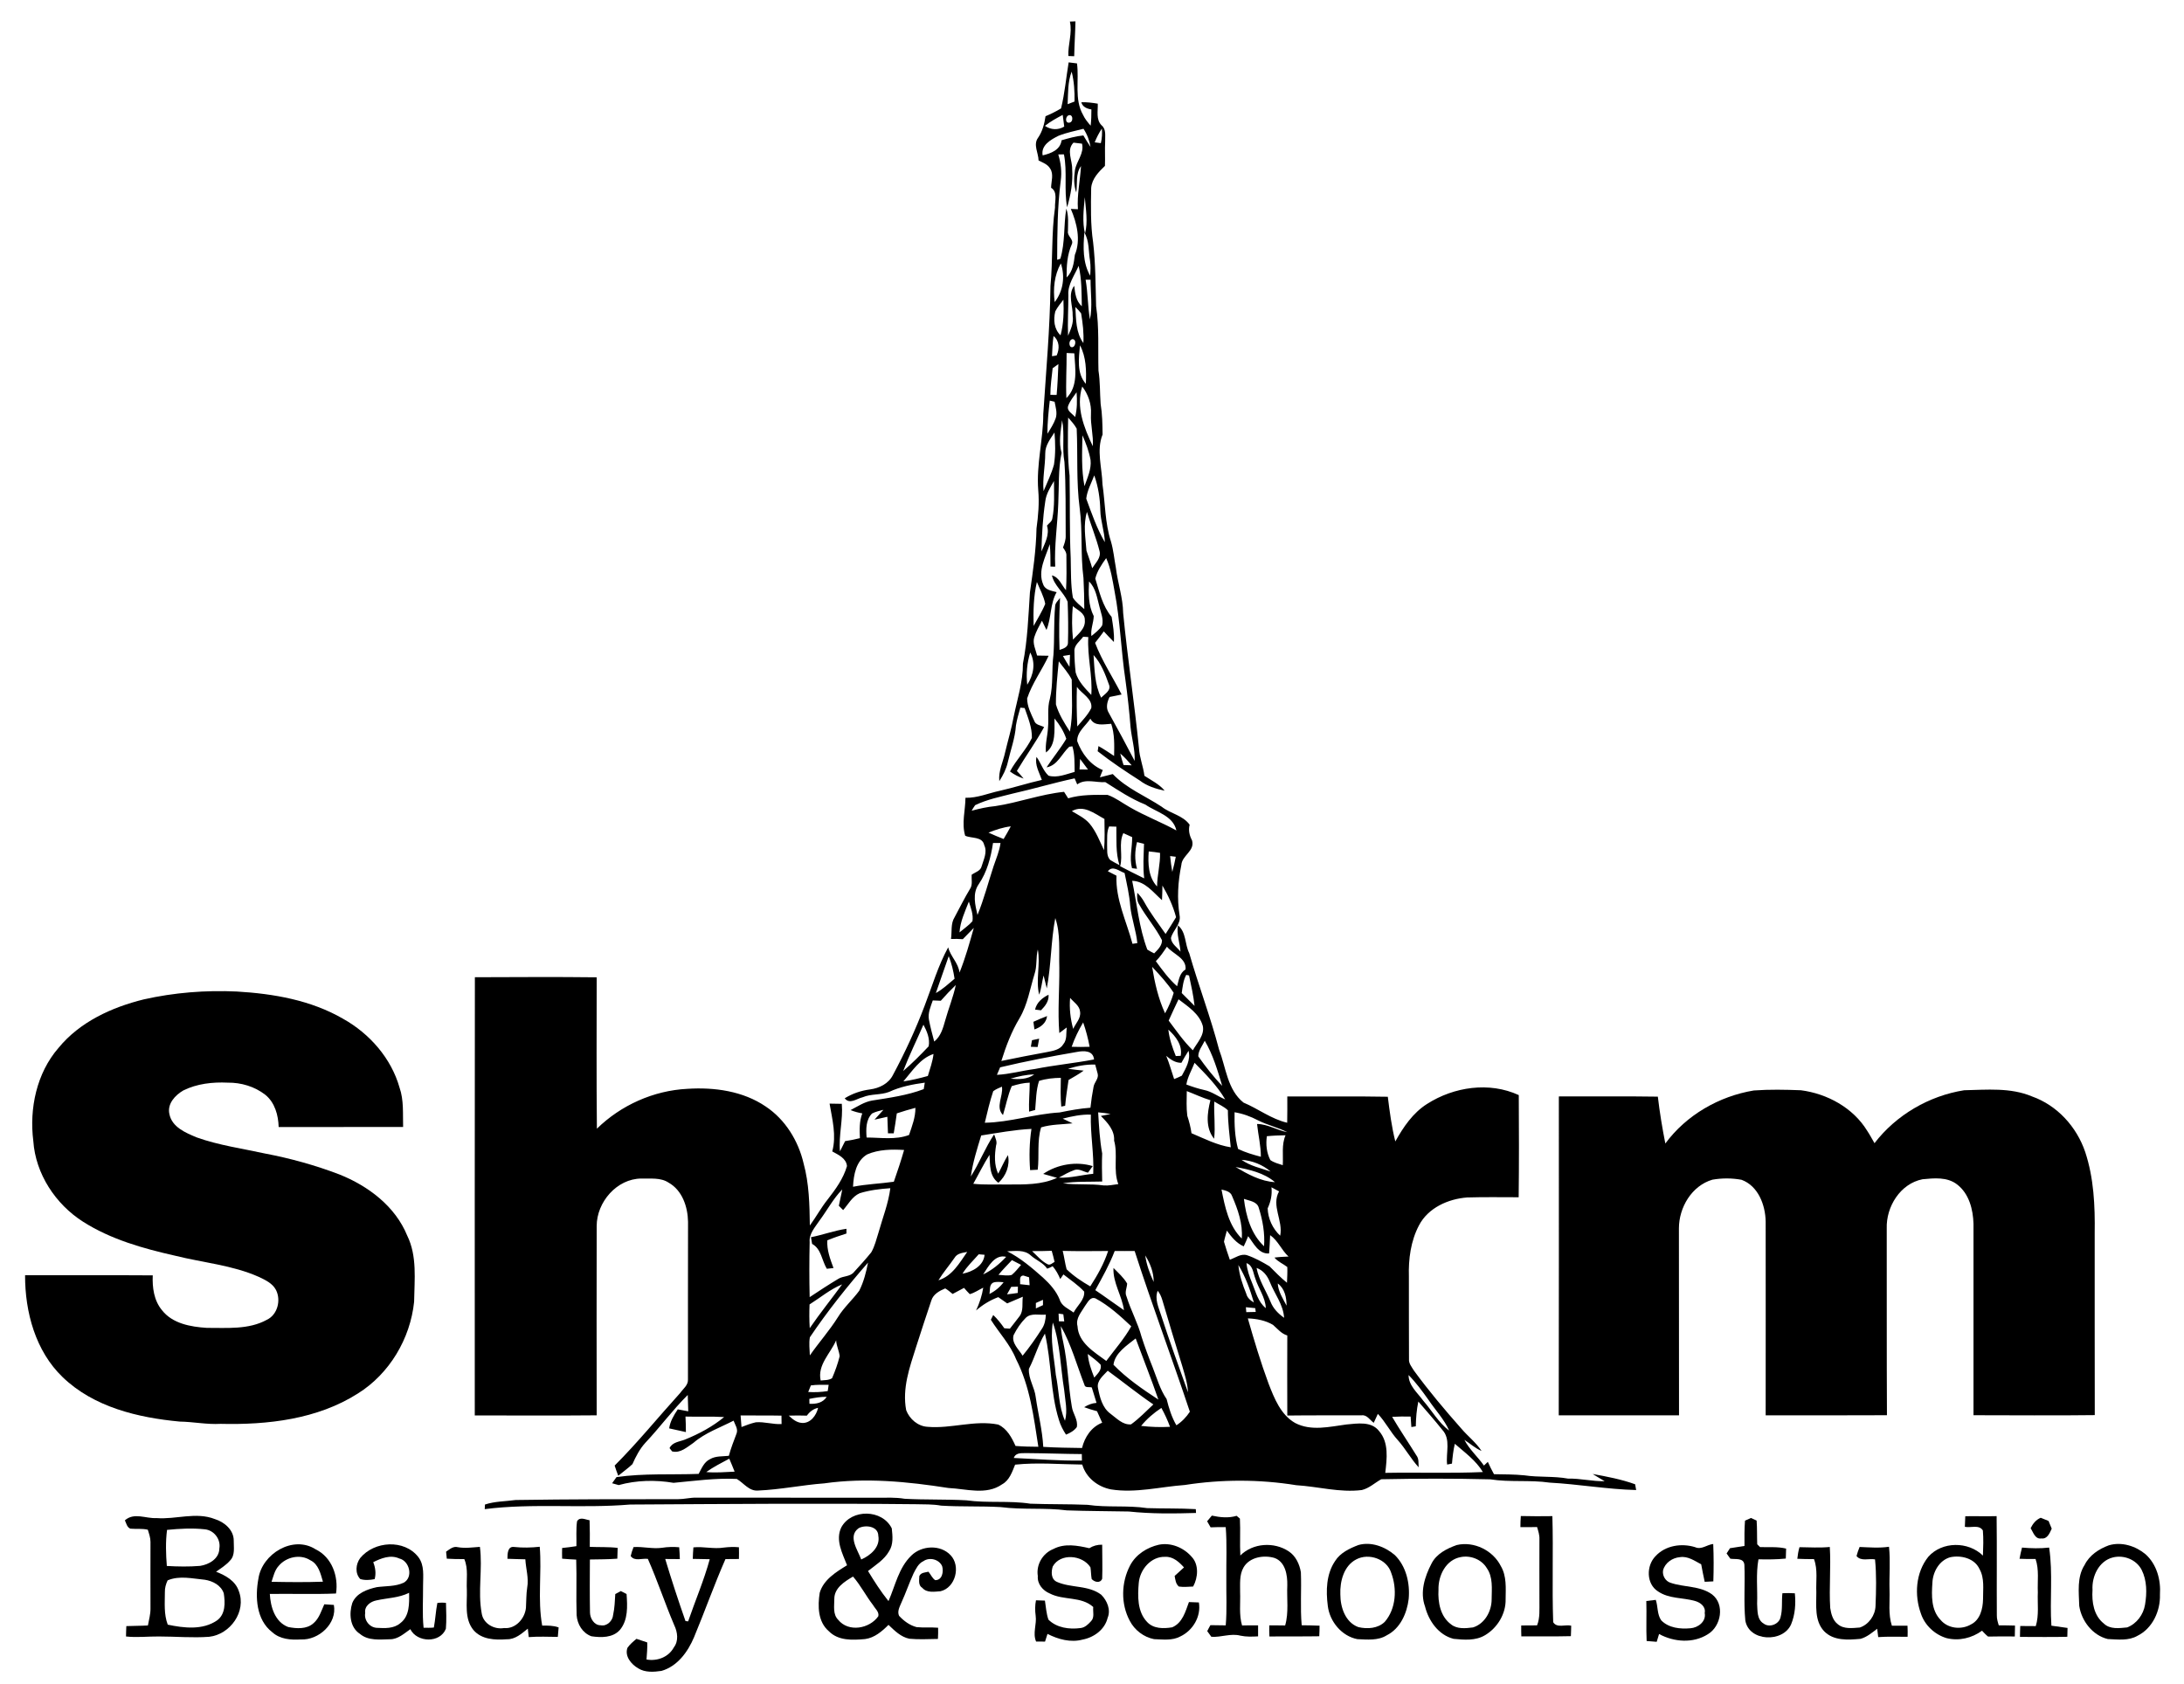 <svg width="83" height="64" viewBox="0 0 83 64" fill="none" xmlns="http://www.w3.org/2000/svg">
<path d="M40.66 0.82C40.715 0.816 40.82 0.816 40.871 0.812C40.863 1.254 40.832 1.695 40.824 2.137C40.75 2.133 40.672 2.133 40.602 2.129C40.582 1.691 40.758 1.262 40.66 0.82Z" fill="black"/>
<path d="M40.613 2.371C40.719 2.383 40.824 2.398 40.93 2.41C41.016 3.062 40.82 3.77 41.16 4.367C41.23 4.52 41.34 4.652 41.449 4.777C41.473 4.574 41.477 4.367 41.477 4.16C41.309 4.133 41.141 4.066 41.094 3.887C41.305 3.879 41.512 3.906 41.719 3.941C41.73 4.219 41.645 4.543 41.863 4.762C42.051 4.918 41.992 5.168 42 5.383C41.984 5.691 42.004 6 41.992 6.305C41.754 6.535 41.5 6.789 41.469 7.141C41.457 7.832 41.441 8.527 41.543 9.215C41.637 10.02 41.633 10.828 41.656 11.637C41.777 12.449 41.723 13.27 41.746 14.086C41.812 14.508 41.797 14.93 41.828 15.352C41.891 15.738 41.898 16.129 41.902 16.516C41.66 17.117 41.883 17.781 41.898 18.41C42.004 19.133 41.992 19.879 42.219 20.578C42.316 20.906 42.344 21.242 42.406 21.574C42.477 22.156 42.676 22.715 42.684 23.305C42.852 25.02 43.113 26.723 43.285 28.438C43.305 28.797 43.449 29.133 43.492 29.488C43.758 29.664 44.055 29.805 44.262 30.055C43.926 29.984 43.59 29.879 43.316 29.668C42.766 29.316 42.227 28.957 41.715 28.555C41.723 28.508 41.738 28.41 41.746 28.359C41.953 28.473 42.145 28.605 42.34 28.734C42.348 28.324 42.363 27.906 42.23 27.512C41.941 27.527 41.598 27.621 41.438 27.316C41.262 27.59 40.926 27.816 40.938 28.172C41.109 28.637 41.434 29.078 41.91 29.27C41.871 29.359 41.836 29.453 41.801 29.547C41.965 29.508 42.125 29.465 42.289 29.422C42.812 29.969 43.527 30.254 44.148 30.664C44.484 30.93 44.945 30.984 45.211 31.348C45.156 31.559 45.203 31.758 45.301 31.941C45.422 32.348 44.918 32.508 44.895 32.883C44.766 33.508 44.727 34.156 44.828 34.789C44.895 35.125 44.574 35.355 44.5 35.656C44.516 35.879 44.738 36.008 44.863 36.172C44.84 35.836 44.707 35.512 44.766 35.172C45.086 35.434 45.023 35.887 45.195 36.23C45.547 37.457 46.004 38.652 46.328 39.891C46.59 40.574 46.645 41.422 47.258 41.91C47.82 42.145 48.312 42.535 48.918 42.676C48.926 42.34 48.922 42.008 48.922 41.676C50.195 41.684 51.469 41.664 52.742 41.688C52.812 42.254 52.887 42.828 53.027 43.387C53.332 42.84 53.695 42.301 54.234 41.961C55.254 41.309 56.598 41.109 57.719 41.625C57.727 42.918 57.73 44.215 57.715 45.508C57.062 45.508 56.41 45.496 55.758 45.516C55.035 45.57 54.273 45.91 53.926 46.578C53.613 47.172 53.523 47.859 53.543 48.523C53.547 49.566 53.539 50.609 53.547 51.656C53.531 51.824 53.652 51.961 53.738 52.102C54.297 52.867 54.91 53.594 55.539 54.305C55.785 54.594 56.098 54.832 56.305 55.152C56.066 55.051 55.871 54.871 55.652 54.73C55.844 55.098 56.16 55.371 56.395 55.707C56.445 55.66 56.492 55.613 56.543 55.566C56.613 55.727 56.695 55.883 56.777 56.035C57.164 56.043 57.551 56.039 57.934 56.078C58.484 56.16 59.043 56.102 59.594 56.203C60.059 56.191 60.516 56.312 60.984 56.301C60.832 56.207 60.676 56.125 60.527 56.027C61.07 56.125 61.621 56.23 62.141 56.418C62.152 56.473 62.168 56.582 62.18 56.637C61.078 56.609 59.988 56.414 58.891 56.355C58.145 56.246 57.383 56.348 56.633 56.23C55.254 56.195 53.871 56.199 52.492 56.227C52.246 56.363 52.035 56.57 51.754 56.637C50.918 56.742 50.094 56.504 49.262 56.453C47.863 56.227 46.426 56.227 45.027 56.445C44.094 56.512 43.16 56.762 42.223 56.613C41.719 56.516 41.277 56.172 41.129 55.668C40.277 55.66 39.426 55.582 38.578 55.672C38.465 55.949 38.363 56.266 38.086 56.418C37.48 56.844 36.719 56.59 36.043 56.559C34.488 56.316 32.898 56.16 31.328 56.383C30.488 56.445 29.656 56.621 28.812 56.656C28.469 56.688 28.266 56.371 28 56.215C27.195 56.176 26.398 56.289 25.598 56.363C24.906 56.246 24.188 56.262 23.512 56.449C23.449 56.434 23.324 56.398 23.262 56.379C23.305 56.32 23.391 56.203 23.43 56.145C24.465 55.996 25.512 56.062 26.551 56.023C26.664 55.816 26.754 55.574 26.98 55.465C27.195 55.336 27.457 55.363 27.699 55.336C27.777 55.047 27.887 54.766 27.992 54.488C28.059 54.316 27.934 54.156 27.879 54C27.363 54.266 26.797 54.461 26.352 54.844C26.113 55.004 25.855 55.25 25.543 55.168C25.516 55.137 25.469 55.074 25.445 55.043C25.555 54.812 25.824 54.801 26.031 54.719C26.562 54.504 27.074 54.23 27.52 53.863C27.031 53.832 26.539 53.859 26.051 53.844C26.062 54.039 26.066 54.234 26.066 54.434C25.855 54.391 25.645 54.336 25.43 54.293C25.469 54.023 25.609 53.793 25.758 53.57C25.891 53.594 26.023 53.617 26.156 53.645C26.148 53.438 26.145 53.23 26.137 53.023C25.562 53.594 25.082 54.25 24.527 54.84C24.312 55.074 24.164 55.363 24.035 55.652C23.867 55.812 23.676 55.945 23.496 56.094C23.449 55.965 23.398 55.84 23.359 55.707C24.234 54.832 25.016 53.867 25.848 52.949C25.961 52.789 26.156 52.652 26.145 52.438C26.148 50.438 26.141 48.438 26.148 46.438C26.137 45.871 25.93 45.246 25.41 44.953C25.105 44.75 24.719 44.809 24.375 44.797C23.441 44.801 22.676 45.695 22.676 46.602C22.672 49 22.672 51.398 22.676 53.797C21.133 53.812 19.586 53.801 18.043 53.801C18.043 48.25 18.039 42.699 18.047 37.145C19.59 37.141 21.133 37.129 22.676 37.148C22.676 39.066 22.664 40.984 22.684 42.902C23.598 42.008 24.836 41.453 26.117 41.387C27.145 41.32 28.238 41.469 29.105 42.062C29.844 42.555 30.34 43.363 30.539 44.219C30.75 44.988 30.766 45.789 30.777 46.582C31.012 46.262 31.203 45.906 31.453 45.594C31.754 45.207 32.051 44.801 32.188 44.324C32.16 44.023 31.859 43.895 31.629 43.766C31.793 43.156 31.629 42.551 31.527 41.949C31.68 41.949 31.836 41.953 31.992 41.957C32.043 42.562 31.867 43.16 31.922 43.762C31.988 43.637 32.051 43.504 32.117 43.375C32.305 43.348 32.492 43.309 32.68 43.262C32.664 42.945 32.656 42.621 32.77 42.32C32.617 42.293 32.469 42.254 32.324 42.195C32.59 42.059 32.844 41.883 33.145 41.832C33.805 41.727 34.48 41.637 35.105 41.398C35.117 41.34 35.137 41.215 35.145 41.152C34.684 41.215 34.215 41.305 33.789 41.504C33.465 41.629 33.105 41.57 32.785 41.707C32.559 41.758 32.289 41.992 32.102 41.746C32.395 41.566 32.723 41.453 33.062 41.41C33.418 41.363 33.773 41.191 33.938 40.855C34.391 40.012 34.793 39.141 35.133 38.246C35.422 37.496 35.648 36.715 36.035 36.008C36.121 36.355 36.422 36.598 36.465 36.969C36.688 36.414 36.848 35.84 37.008 35.27C36.867 35.41 36.727 35.555 36.59 35.699C36.441 35.688 36.289 35.684 36.141 35.691C36.184 35.414 36.121 35.109 36.281 34.859C36.473 34.504 36.652 34.137 36.863 33.789C36.973 33.629 36.914 33.43 36.926 33.25C37.059 33.152 37.262 33.109 37.305 32.93C37.379 32.676 37.531 32.391 37.406 32.129C37.336 31.785 36.926 31.879 36.68 31.766C36.539 31.289 36.688 30.805 36.691 30.324C37.141 30.336 37.559 30.152 37.992 30.059C38.531 29.938 39.055 29.766 39.594 29.645C39.496 29.355 39.32 29.082 39.391 28.77C39.559 29 39.637 29.289 39.848 29.484C40.18 29.578 40.52 29.426 40.84 29.34C40.832 29.016 40.852 28.684 40.754 28.367C40.727 28.371 40.664 28.383 40.637 28.383C40.348 28.645 40.195 29.094 39.773 29.168C40.016 28.797 40.297 28.461 40.523 28.082C40.426 27.797 40.266 27.539 40.074 27.309C40.066 27.738 40.145 28.32 39.75 28.602C39.715 28.285 39.812 27.973 39.828 27.656C39.863 27.293 39.793 26.922 39.898 26.566C40.035 26.016 39.961 25.445 40.035 24.887C40.078 24.277 40.043 23.664 40.098 23.051C40.098 22.918 40.215 22.828 40.285 22.727C40.254 23.387 40.242 24.043 40.266 24.703C40.398 24.66 40.59 24.605 40.586 24.434C40.602 23.914 40.594 23.391 40.574 22.871C40.422 22.508 40.066 22.266 39.977 21.871C40.254 21.941 40.34 22.238 40.512 22.434C40.539 22 40.531 21.566 40.527 21.133C40.539 21.008 40.465 20.906 40.398 20.812C40.453 20.664 40.508 20.516 40.5 20.355C40.492 19.426 40.512 18.492 40.453 17.562C40.355 17.035 40.469 16.5 40.363 15.973C40.312 16.391 40.227 16.805 40.344 17.215C40.211 17.848 40.25 18.492 40.219 19.129C40.191 19.934 40.062 20.734 40.102 21.539C40.059 21.539 39.969 21.539 39.922 21.535C39.922 21.254 39.922 20.969 39.895 20.684C39.738 21.172 39.426 21.699 39.645 22.215C39.723 22.43 39.965 22.453 40.156 22.508C39.902 22.953 39.961 23.48 39.77 23.945C39.711 23.828 39.652 23.711 39.598 23.594C39.488 23.801 39.375 24.004 39.305 24.223C39.234 24.461 39.359 24.691 39.414 24.918C39.559 24.918 39.703 24.922 39.852 24.926C39.598 25.473 39.227 25.969 39.035 26.547C39.035 26.848 39.18 27.129 39.305 27.398C39.355 27.559 39.547 27.566 39.68 27.637C39.367 28.211 38.977 28.742 38.645 29.305C38.734 29.398 38.82 29.492 38.902 29.594C38.715 29.531 38.539 29.441 38.383 29.324C38.621 28.875 38.996 28.508 39.215 28.051C39.227 27.656 39.066 27.277 38.941 26.914C38.898 26.91 38.816 26.902 38.777 26.898C38.715 27.121 38.645 27.348 38.609 27.578C38.578 28.055 38.406 28.508 38.301 28.969C38.242 29.23 38.121 29.469 37.977 29.691C37.938 29.309 38.121 28.961 38.199 28.594C38.305 28.145 38.441 27.699 38.523 27.246C38.66 26.574 38.879 25.914 38.875 25.223C39.051 24.332 39.082 23.422 39.141 22.516C39.258 21.711 39.375 20.902 39.391 20.086C39.457 19.605 39.5 19.117 39.457 18.633C39.379 17.66 39.648 16.707 39.648 15.738C39.754 14.117 39.902 12.492 39.922 10.867C40.016 9.875 39.953 8.879 40.094 7.891C40.082 7.637 40.207 7.297 39.945 7.137C39.949 6.895 40.055 6.617 39.906 6.402C39.812 6.242 39.625 6.18 39.469 6.098C39.465 5.812 39.258 5.5 39.449 5.238C39.617 4.996 39.691 4.707 39.734 4.418C39.938 4.332 40.137 4.234 40.324 4.121C40.465 3.547 40.516 2.953 40.613 2.371ZM40.574 3.961C40.641 3.934 40.77 3.883 40.836 3.859C40.844 3.477 40.82 3.094 40.727 2.723C40.574 3.117 40.594 3.543 40.574 3.961ZM40.582 4.398C40.496 4.457 40.477 4.668 40.621 4.664C40.82 4.66 40.781 4.281 40.582 4.398ZM39.711 4.785C39.938 4.938 40.207 4.953 40.445 4.812C40.426 4.664 40.406 4.516 40.387 4.367C40.152 4.492 39.918 4.617 39.711 4.785ZM40.23 5.16C39.938 5.305 39.551 5.52 39.625 5.906C39.938 5.832 40.297 5.699 40.344 5.332C40.613 5.254 40.887 5.176 41.172 5.148C41.258 5.297 41.348 5.441 41.445 5.586C41.402 5.34 41.316 5.102 41.176 4.895C40.859 4.977 40.535 5.039 40.23 5.16ZM41.602 5.41C41.66 5.418 41.777 5.434 41.836 5.441C41.879 5.262 41.891 5.074 41.875 4.887C41.766 5.051 41.676 5.227 41.602 5.41ZM40.797 5.422C40.516 5.711 40.758 6.094 40.746 6.43C40.781 6.922 40.691 7.41 40.555 7.879C40.43 7.215 40.566 6.531 40.434 5.867C40.379 5.867 40.27 5.871 40.219 5.871C40.316 6.195 40.359 6.531 40.312 6.867C40.184 7.863 40.18 8.871 40.176 9.875C40.207 9.863 40.266 9.848 40.297 9.836C40.484 9.215 40.418 8.562 40.523 7.93C40.621 8.207 40.586 8.504 40.586 8.789C40.551 8.973 40.816 9.098 40.734 9.281C40.555 9.68 40.531 10.117 40.535 10.547C40.77 10.32 40.812 9.992 40.848 9.688C41.082 9.125 40.926 8.48 40.695 7.941C40.762 7.945 40.898 7.949 40.965 7.953C40.926 7.402 41.051 6.859 41.082 6.312C40.867 6.609 40.953 6.98 40.902 7.316C40.805 7.043 40.809 6.75 40.852 6.469C40.91 6.121 41.211 5.832 41.121 5.461C41.012 5.449 40.902 5.434 40.797 5.422ZM41.227 7.496C41.184 7.953 41.125 8.43 41.234 8.883C41.352 8.43 41.262 7.953 41.227 7.496ZM41.211 8.84C41.16 9.391 41.148 9.988 41.43 10.48C41.445 10.293 41.453 10.102 41.426 9.914C41.363 9.555 41.402 9.168 41.211 8.84ZM40.082 11.484C40.406 11.062 40.484 10.516 40.316 10.012C40.066 10.457 40.016 10.984 40.082 11.484ZM40.602 11.219C40.602 11.734 40.57 12.25 40.59 12.762C40.691 12.523 40.809 12.277 40.766 12.008C40.781 11.629 40.566 11.203 40.824 10.863C40.859 11.145 40.887 11.441 41.113 11.641C41.102 11.129 41.113 10.609 40.992 10.105C40.84 10.465 40.57 10.809 40.602 11.219ZM41.258 10.633C41.344 11.133 41.336 11.641 41.422 12.141C41.523 11.645 41.445 11.137 41.445 10.633C41.398 10.633 41.305 10.633 41.258 10.633ZM40.105 11.836C40.027 12.152 40.055 12.508 40.305 12.746C40.422 12.305 40.434 11.844 40.414 11.391C40.305 11.535 40.184 11.676 40.105 11.836ZM40.867 11.668C40.895 12.133 40.883 12.645 41.172 13.039C41.195 12.66 41.148 12.281 41.086 11.91C41.02 11.824 40.945 11.742 40.867 11.668ZM40.039 12.773C40 13.027 39.992 13.281 39.98 13.539C40.023 13.531 40.113 13.52 40.156 13.512C40.273 13.258 40.266 12.961 40.039 12.773ZM40.762 12.891C40.633 12.906 40.609 13.102 40.688 13.184C40.863 13.273 40.945 12.902 40.762 12.891ZM41.043 13.125C41 13.617 40.91 14.184 41.266 14.59C41.289 14.094 41.281 13.57 41.043 13.125ZM40.535 13.418C40.539 13.988 40.5 14.562 40.527 15.133C40.988 14.676 40.859 14.008 40.828 13.43C40.754 13.426 40.609 13.422 40.535 13.418ZM40.004 13.996C39.969 14.332 39.918 14.668 39.918 15.008C39.977 15.008 40.098 15.012 40.156 15.012C40.191 14.621 40.207 14.23 40.223 13.84C40.168 13.879 40.059 13.957 40.004 13.996ZM41.129 14.691C40.879 15.473 41.199 16.262 41.531 16.961C41.559 16.551 41.438 16.148 41.461 15.734C41.484 15.359 41.355 14.988 41.129 14.691ZM40.594 15.426C40.527 15.621 40.758 15.723 40.859 15.852C40.938 15.543 40.938 15.223 40.914 14.91C40.797 15.074 40.668 15.234 40.594 15.426ZM39.895 15.227C39.848 15.645 39.805 16.066 39.805 16.488C39.922 16.301 40.047 16.109 40.121 15.898C40.188 15.691 40.117 15.477 40.078 15.27C40.031 15.262 39.941 15.238 39.895 15.227ZM40.594 15.871C40.582 16.609 40.562 17.348 40.648 18.082C40.668 19.129 40.641 20.172 40.691 21.215C40.703 21.715 40.688 22.223 40.773 22.715C40.883 22.891 41.055 23.016 41.207 23.152C41.207 22.758 41.195 22.363 41.176 21.969C41.059 21.086 41.148 20.191 41.031 19.309C40.898 18.309 40.965 17.297 40.918 16.293C40.832 16.137 40.711 16.004 40.594 15.871ZM39.723 17.234C39.723 17.715 39.613 18.188 39.66 18.668C39.797 18.332 39.961 18.008 40.055 17.66C40.117 17.254 40.109 16.844 40.074 16.438C39.918 16.684 39.719 16.93 39.723 17.234ZM41.137 16.547C41.125 17.191 41.09 17.844 41.215 18.48C41.324 18.16 41.484 17.832 41.445 17.484C41.387 17.16 41.27 16.848 41.137 16.547ZM41.586 18.07C41.477 18.359 41.316 18.645 41.281 18.953C41.488 19.516 41.684 20.09 41.988 20.609C41.977 20.199 41.824 19.805 41.816 19.395C41.805 18.945 41.738 18.496 41.586 18.07ZM39.723 19.066C39.629 19.691 39.594 20.328 39.578 20.961C39.707 20.652 39.898 20.324 39.789 19.98C39.855 19.891 39.977 19.828 39.992 19.707C40.086 19.242 40.055 18.758 40.055 18.285C39.914 18.527 39.754 18.777 39.723 19.066ZM41.309 19.457C41.16 19.941 41.254 20.441 41.289 20.93C41.359 21.156 41.449 21.371 41.508 21.598C41.629 21.402 41.848 21.207 41.789 20.957C41.664 20.449 41.457 19.961 41.309 19.457ZM41.625 21.992C41.781 22.496 41.898 23.035 42.246 23.449C42.297 23.762 42.352 24.082 42.332 24.402C42.199 24.273 42.078 24.137 41.949 24C41.84 24.148 41.73 24.293 41.617 24.434C41.879 25.125 42.293 25.742 42.625 26.398C42.473 26.434 42.32 26.461 42.168 26.492C42.074 26.68 42.016 26.91 42.141 27.102C42.477 27.703 42.801 28.312 43.121 28.922C43.141 28.488 43.008 28.07 42.965 27.637C42.918 27.039 42.852 26.441 42.77 25.844C42.602 24.727 42.574 23.594 42.359 22.484C42.281 22.055 42.219 21.617 42.039 21.215C41.867 21.453 41.695 21.707 41.625 21.992ZM39.281 23.793C39.43 23.516 39.605 23.246 39.723 22.953C39.668 22.66 39.516 22.395 39.406 22.121C39.277 22.668 39.266 23.234 39.281 23.793ZM41.387 22.102C41.363 22.543 41.359 23.012 41.566 23.418C41.559 23.676 41.441 23.918 41.477 24.176C41.625 24.055 41.781 23.938 41.887 23.773C41.945 23.527 41.836 23.289 41.781 23.055C41.691 22.723 41.645 22.352 41.387 22.102ZM40.777 24.312C40.969 24.102 41.258 23.895 41.227 23.574C41.238 23.301 40.945 23.191 40.773 23.039C40.727 23.465 40.738 23.891 40.777 24.312ZM41.164 24.203C41.039 24.379 40.812 24.52 40.832 24.762C40.832 25.027 40.848 25.297 40.879 25.562C40.977 25.902 41.234 26.164 41.473 26.414C41.527 25.676 41.316 24.953 41.359 24.215C41.309 24.215 41.211 24.207 41.164 24.203ZM39.039 26.027C39.277 25.66 39.367 25.203 39.152 24.801C39.031 25.199 38.992 25.613 39.039 26.027ZM40.395 24.934C40.473 25.074 40.559 25.211 40.645 25.348C40.652 25.195 40.66 25.043 40.664 24.891C40.598 24.902 40.461 24.922 40.395 24.934ZM41.559 24.898C41.598 25.445 41.598 26.02 41.848 26.52C41.977 26.383 42.238 26.246 42.145 26.023C42.004 25.625 41.848 25.215 41.559 24.898ZM40.238 25.137C40.184 25.68 40.125 26.23 40.129 26.773C40.238 27.148 40.449 27.484 40.66 27.809C40.785 27.16 40.73 26.492 40.73 25.832C40.605 25.578 40.406 25.367 40.238 25.137ZM40.926 26.109C40.91 26.613 40.918 27.113 40.941 27.613C41.129 27.391 41.344 27.176 41.473 26.914C41.527 26.555 41.109 26.371 40.926 26.109ZM42.574 28.641C42.609 28.789 42.652 28.934 42.699 29.078C42.801 29.082 42.906 29.086 43.008 29.09C42.875 28.934 42.734 28.777 42.574 28.641ZM41.047 28.848C41.039 28.98 41.031 29.113 41.027 29.246C41.133 29.246 41.242 29.246 41.348 29.25C41.246 29.117 41.148 28.98 41.047 28.848ZM38.488 30.164C38.004 30.289 37.508 30.387 37.059 30.605C37.008 30.676 36.965 30.746 36.926 30.816C37.219 30.738 37.52 30.668 37.824 30.641C38.707 30.508 39.551 30.188 40.438 30.098C40.488 30.18 40.539 30.262 40.594 30.344C41.086 30.199 41.59 30.211 42.094 30.215C42.395 30.32 42.648 30.52 42.926 30.676C43.5 31.012 44.125 31.246 44.707 31.566C44.582 31 43.941 30.871 43.527 30.582C42.984 30.367 42.496 30.039 42.008 29.73C41.652 29.754 41.25 29.586 40.938 29.816C40.914 29.758 40.863 29.645 40.84 29.586C40.051 29.754 39.277 29.988 38.488 30.164ZM40.734 30.832C40.969 30.973 41.227 31.094 41.41 31.309C41.656 31.602 41.793 31.973 41.957 32.316C41.992 31.922 41.977 31.523 41.973 31.129C41.59 30.922 41.184 30.578 40.734 30.832ZM37.566 31.648C37.754 31.734 37.949 31.816 38.141 31.891C38.234 31.734 38.328 31.574 38.414 31.41C38.121 31.445 37.84 31.539 37.566 31.648ZM42.152 31.414C42.051 31.625 42.082 31.863 42.074 32.094C42.086 32.293 42.039 32.527 42.191 32.688C42.305 32.758 42.422 32.82 42.543 32.883C42.395 32.406 42.434 31.91 42.426 31.422C42.359 31.418 42.223 31.414 42.152 31.414ZM42.57 32.926C42.875 33.082 43.176 33.242 43.484 33.387C43.43 32.949 43.465 32.512 43.477 32.074C43.387 32.051 43.301 32.031 43.211 32.008C43.125 32.344 43.117 32.688 43.211 33.023C43.164 33.016 43.066 33.004 43.02 33C42.914 32.609 43.031 32.215 43.027 31.82C42.914 31.77 42.801 31.719 42.691 31.668C42.5 32.066 42.684 32.508 42.57 32.926ZM37.738 32.043C37.656 32.594 37.512 33.145 37.195 33.609C36.949 33.961 37.059 34.395 37.148 34.777C37.395 34.176 37.555 33.547 37.758 32.93C37.855 32.637 37.984 32.352 38.023 32.043C37.93 32.043 37.836 32.043 37.738 32.043ZM43.656 32.363C43.621 32.816 43.641 33.348 43.973 33.695C43.977 33.266 44.098 32.848 44.086 32.418C43.941 32.395 43.801 32.375 43.656 32.363ZM44.469 32.539C44.488 32.742 44.516 32.941 44.551 33.141C44.602 32.953 44.648 32.762 44.684 32.566C44.629 32.559 44.52 32.547 44.469 32.539ZM42.102 33.117C42.211 33.176 42.32 33.23 42.43 33.285C42.391 34.188 42.812 35.02 43.039 35.875C43.082 35.867 43.176 35.855 43.223 35.848C43.176 35.371 43.004 34.918 42.953 34.441C42.922 34.016 42.824 33.602 42.738 33.184C42.531 33.113 42.285 32.879 42.102 33.117ZM43.027 33.48C43.207 34.355 43.285 35.254 43.602 36.094C43.688 36.148 43.773 36.195 43.863 36.238C43.996 36.102 44.164 35.949 44.16 35.738C43.918 35.258 43.555 34.852 43.293 34.379C43.203 34.246 43.207 34.086 43.223 33.934C43.32 34.039 43.41 34.148 43.48 34.277C43.715 34.707 44.016 35.094 44.297 35.5C44.434 35.289 44.566 35.074 44.695 34.863C44.582 34.438 44.398 34.039 44.176 33.66C44.172 33.844 44.172 34.027 44.16 34.215C43.82 33.918 43.523 33.496 43.027 33.48ZM36.465 35.441C36.629 35.301 36.812 35.18 36.957 35.016C36.996 34.758 36.895 34.508 36.82 34.27C36.672 34.652 36.492 35.027 36.465 35.441ZM40.105 34.895C39.934 35.777 39.953 36.684 39.781 37.57C39.738 37.406 39.707 37.238 39.66 37.078C39.598 37.32 39.578 37.574 39.492 37.809C39.355 37.246 39.547 36.66 39.441 36.09C39.363 36.398 39.418 36.723 39.316 37.023C39.141 37.59 39.051 38.188 38.746 38.703C38.441 39.211 38.23 39.766 38.055 40.328C38.633 40.207 39.215 40.094 39.797 39.988C40.02 39.941 40.285 39.906 40.41 39.691C40.559 39.516 40.512 39.27 40.539 39.055C40.445 39.125 40.352 39.195 40.258 39.266C40.191 38.441 40.266 37.609 40.258 36.785C40.238 36.152 40.312 35.504 40.105 34.895ZM44.348 35.984C44.219 36.176 44.09 36.371 43.926 36.535C44.172 36.871 44.418 37.211 44.734 37.488C44.801 37.254 44.824 36.988 45.055 36.848C45.098 36.418 44.582 36.27 44.348 35.984ZM36.055 36.344C35.895 36.812 35.73 37.277 35.566 37.746C35.828 37.602 36.047 37.395 36.277 37.203C36.234 36.91 36.164 36.617 36.055 36.344ZM43.785 36.75C43.883 37.355 44.02 37.961 44.277 38.516C44.414 38.27 44.527 38.008 44.605 37.738C44.371 37.379 44.078 37.062 43.785 36.75ZM45.082 37.055C44.965 37.266 44.945 37.512 44.91 37.746C45.074 37.91 45.238 38.07 45.398 38.234C45.355 37.844 45.27 37.461 45.188 37.078C45.16 37.07 45.105 37.059 45.082 37.055ZM35.754 38.039C35.652 38.035 35.551 38.031 35.449 38.027C35.367 38.266 35.254 38.512 35.305 38.77C35.359 39.047 35.43 39.316 35.504 39.59C35.754 39.391 35.84 39.078 35.922 38.785C36.047 38.336 36.227 37.898 36.324 37.441C36.125 37.633 35.934 37.832 35.754 38.039ZM40.668 37.93C40.633 38.328 40.68 38.727 40.785 39.109C40.879 38.898 41.086 38.707 41.047 38.457C41.031 38.227 40.805 38.094 40.668 37.93ZM44.789 37.984C44.656 38.254 44.539 38.523 44.414 38.793C44.707 39.18 44.98 39.582 45.332 39.922C45.492 39.637 45.785 39.348 45.711 38.996C45.582 38.535 45.148 38.258 44.789 37.984ZM35.094 38.949C34.84 39.535 34.555 40.109 34.324 40.711C34.664 40.418 34.984 40.098 35.293 39.77C35.348 39.48 35.227 39.199 35.094 38.949ZM40.727 39.789C40.953 39.797 41.184 39.797 41.41 39.789C41.352 39.477 41.27 39.164 41.164 38.863C40.988 39.16 40.84 39.465 40.727 39.789ZM44.402 39.137C44.438 39.484 44.555 39.816 44.684 40.141C44.73 40.141 44.824 40.137 44.871 40.133C44.945 39.727 44.684 39.395 44.402 39.137ZM45.539 40.152C45.816 40.543 46.113 40.93 46.449 41.273C46.273 40.691 46.098 40.09 45.785 39.559C45.695 39.75 45.539 39.93 45.539 40.152ZM40.93 39.984C39.949 40.152 38.973 40.34 38.008 40.57C37.965 40.664 37.926 40.762 37.887 40.855C38.371 40.832 38.844 40.695 39.328 40.633C40.074 40.484 40.832 40.414 41.578 40.27C41.543 39.922 41.188 39.934 40.93 39.984ZM44.898 40.398C44.668 40.402 44.484 40.273 44.32 40.133C44.441 40.418 44.52 40.723 44.621 41.016C44.723 40.977 44.82 40.934 44.914 40.887C45.07 40.602 45.258 40.281 45.168 39.941C45.07 40.09 44.984 40.246 44.898 40.398ZM34.332 41.105C34.645 41.059 34.957 40.984 35.262 40.898C35.344 40.621 35.445 40.348 35.477 40.062C34.969 40.227 34.664 40.719 34.332 41.105ZM40.586 40.625C40.785 40.656 40.984 40.672 41.184 40.695C41 40.828 40.805 40.938 40.609 41.051C40.562 41.375 40.508 41.699 40.48 42.031C40.441 42.039 40.367 42.055 40.332 42.062C40.297 41.699 40.309 41.332 40.316 40.969C40.039 40.973 39.758 41 39.488 41.086C39.371 41.445 39.375 41.82 39.34 42.191C39.281 42.207 39.168 42.238 39.109 42.254C39.094 41.887 39.133 41.52 39.133 41.152C38.898 41.16 38.672 41.215 38.449 41.285C38.297 41.641 38.23 42.016 38.117 42.383C37.82 42.078 38.133 41.668 38.078 41.305C37.965 41.355 37.848 41.398 37.746 41.477C37.617 41.867 37.52 42.273 37.426 42.676C38.387 42.66 39.312 42.34 40.27 42.285C40.656 42.207 41.047 42.133 41.441 42.105C41.469 41.84 41.508 41.574 41.559 41.312C41.586 41.137 41.766 40.996 41.715 40.809C41.688 40.691 41.648 40.578 41.621 40.465C41.266 40.453 40.922 40.523 40.586 40.625ZM45.398 40.398C45.293 40.672 45.133 40.93 45.086 41.223C45.305 41.305 45.527 41.379 45.758 41.43C46.047 41.488 46.289 41.676 46.562 41.789C46.254 41.266 45.82 40.828 45.398 40.398ZM38.406 41C38.715 41.031 39.047 41.031 39.305 40.84C39 40.844 38.699 40.914 38.406 41ZM45.102 41.473C45.098 41.785 45.082 42.098 45.121 42.41C45.191 42.625 45.25 42.848 45.281 43.074C45.77 43.281 46.246 43.527 46.773 43.609C46.727 43.141 46.664 42.676 46.664 42.203C46.516 42.059 46.32 41.98 46.148 41.871C46.125 42.34 46.195 42.816 46.141 43.285C45.801 42.871 45.879 42.301 46 41.82C45.691 41.727 45.398 41.586 45.102 41.473ZM33.141 42.324C32.902 42.566 32.91 42.922 32.934 43.238C33.473 43.238 34.031 43.336 34.547 43.141C34.66 42.805 34.793 42.469 34.789 42.109C34.551 42.172 34.316 42.242 34.082 42.32C34.051 42.574 34.004 42.824 33.965 43.078C33.895 43.078 33.82 43.078 33.746 43.078C33.738 42.867 33.73 42.66 33.723 42.449C33.559 42.484 33.395 42.523 33.234 42.559C33.348 42.434 33.461 42.312 33.574 42.184C33.426 42.223 33.277 42.254 33.141 42.324ZM41.734 42.281C41.766 42.805 41.793 43.328 41.887 43.844C41.871 44.199 41.879 44.555 41.887 44.91C41.391 44.926 40.887 44.898 40.395 44.977C40.91 45.051 41.43 44.984 41.945 45.059C42.129 45.074 42.316 45.031 42.5 45.008C42.297 44.473 42.492 43.891 42.34 43.355C42.367 42.969 42.09 42.668 41.836 42.418C41.93 42.398 42.113 42.363 42.207 42.344C42.051 42.316 41.891 42.293 41.734 42.281ZM46.918 42.277C46.91 42.746 46.926 43.219 47.051 43.672C47.328 43.805 47.621 43.891 47.918 43.969C47.918 43.547 47.816 43.137 47.773 42.723C48.18 42.727 48.531 42.961 48.922 43.035C48.566 42.852 48.168 42.766 47.812 42.586C47.531 42.438 47.23 42.328 46.918 42.277ZM40.387 42.52C40.512 42.578 40.637 42.637 40.762 42.699C40.363 42.742 39.953 42.734 39.566 42.852C39.406 43.371 39.5 43.926 39.438 44.461C39.344 44.465 39.246 44.469 39.148 44.477C39.109 43.953 39.121 43.426 39.199 42.91C38.559 42.941 37.922 43.062 37.289 43.16C37.133 43.672 36.969 44.184 36.895 44.719C37.223 44.203 37.441 43.625 37.781 43.117C37.824 43.254 37.906 43.391 37.855 43.535C37.797 43.895 37.777 44.277 37.934 44.613C38.062 44.379 38.164 44.133 38.305 43.906C38.391 44.285 38.234 44.707 37.941 44.957C37.594 44.707 37.629 44.27 37.605 43.895C37.379 44.25 37.195 44.629 36.988 44.996C37.422 45.043 37.855 45.016 38.289 45.023C38.922 45.023 39.582 45.043 40.172 44.77C39.996 44.719 39.82 44.672 39.645 44.621C40.184 44.254 40.902 44.133 41.527 44.324C41.48 44.387 41.391 44.512 41.348 44.574C41.18 44.539 41.02 44.418 40.844 44.469C40.633 44.543 40.438 44.652 40.242 44.762C40.684 44.785 41.109 44.656 41.547 44.617C41.582 43.863 41.434 43.121 41.457 42.367C41.094 42.355 40.738 42.43 40.387 42.52ZM48.145 43.188C48.102 43.492 48.133 43.816 48.277 44.094C48.418 44.195 48.586 44.234 48.75 44.289C48.773 43.906 48.699 43.512 48.855 43.152C48.617 43.156 48.383 43.164 48.145 43.188ZM32.957 43.879C32.531 44.129 32.441 44.652 32.418 45.109C32.93 45.008 33.453 44.992 33.969 44.918C34.109 44.52 34.242 44.117 34.359 43.711C33.887 43.684 33.398 43.688 32.957 43.879ZM47.184 44.086C47.512 44.32 47.914 44.402 48.289 44.531C47.984 44.27 47.586 44.113 47.184 44.086ZM46.957 44.359C47.414 44.629 47.914 44.906 48.453 44.934C48.043 44.582 47.48 44.453 46.957 44.359ZM32.672 45.355C32.387 45.48 32.238 45.773 32.043 45.996C32.004 45.953 31.922 45.875 31.879 45.832C31.918 45.625 31.973 45.418 32.008 45.211C31.66 45.57 31.43 46.012 31.133 46.41C30.973 46.652 30.742 46.895 30.77 47.211C30.754 47.906 30.754 48.605 30.77 49.305C31.129 49.066 31.488 48.832 31.859 48.609C32.047 48.492 32.316 48.535 32.461 48.344C32.684 48.102 32.902 47.859 33.109 47.605C33.246 47.371 33.305 47.102 33.387 46.848C33.543 46.289 33.762 45.746 33.836 45.164C33.445 45.191 33.047 45.238 32.672 45.355ZM48.32 45.129C48.352 45.41 48.293 45.676 48.176 45.93C48.188 46.316 48.363 46.703 48.652 46.969C48.77 46.398 48.305 45.828 48.609 45.285C48.512 45.23 48.418 45.18 48.32 45.129ZM46.422 45.215C46.551 45.875 46.695 46.59 47.191 47.078C47.238 46.523 47.043 45.969 46.824 45.465C46.766 45.289 46.574 45.254 46.422 45.215ZM47.273 45.57C47.352 46.223 47.543 46.906 48.039 47.371C48.074 46.879 47.988 46.387 47.84 45.918C47.777 45.664 47.477 45.645 47.273 45.57ZM46.625 46.777C46.59 46.918 46.543 47.055 46.516 47.199C46.582 47.43 46.66 47.656 46.738 47.883C46.949 47.809 47.156 47.641 47.391 47.711C47.691 47.812 47.973 47.969 48.246 48.133C48.461 48.348 48.672 48.566 48.91 48.758C48.918 48.559 48.93 48.359 48.922 48.16C48.762 48.035 48.566 47.961 48.434 47.801C48.609 47.777 48.793 47.77 48.969 47.762C48.703 47.52 48.574 47.16 48.27 46.949C48.258 47.18 48.25 47.414 48.23 47.645C47.824 47.672 47.648 47.258 47.434 46.988C47.383 47.117 47.328 47.25 47.266 47.375C46.988 47.254 46.801 47.016 46.625 46.777ZM36.277 47.809C36.078 48.098 35.848 48.363 35.664 48.664C36.188 48.504 36.465 48.004 36.758 47.586C36.586 47.621 36.375 47.637 36.277 47.809ZM38.277 47.562C38.781 47.816 39.215 48.188 39.637 48.562C39.898 48.801 40.141 49.07 40.273 49.402C40.348 49.652 40.609 49.746 40.801 49.891C40.934 49.629 41.23 49.406 41.203 49.094C40.969 48.84 40.68 48.652 40.414 48.441C40.371 48.5 40.332 48.559 40.293 48.617C40.219 48.441 40.129 48.273 40.004 48.129C39.938 48.168 39.867 48.199 39.797 48.223C39.645 47.996 39.371 47.898 39.172 47.719C38.93 47.492 38.578 47.555 38.277 47.562ZM39.223 47.555C39.414 47.73 39.582 47.941 39.82 48.059C39.922 48.098 39.996 48.004 40.078 47.965C40.047 47.82 40.008 47.684 39.969 47.543C39.723 47.555 39.473 47.555 39.223 47.555ZM40.387 47.547C40.445 47.777 40.473 48.016 40.535 48.246C40.801 48.504 41.113 48.711 41.434 48.895C41.707 48.473 41.957 48.031 42.113 47.551C41.535 47.555 40.961 47.562 40.387 47.547ZM42.363 47.551C42.164 48.07 41.891 48.555 41.625 49.039C41.992 49.285 42.348 49.551 42.715 49.801C42.641 49.25 42.289 48.762 42.316 48.195C42.5 48.383 42.703 48.559 42.836 48.789C42.828 48.953 42.734 49.121 42.812 49.281C42.973 49.801 43.242 50.285 43.383 50.812C43.508 51.199 43.648 51.582 43.801 51.961C43.965 52.375 44.082 52.809 44.336 53.18C44.422 53.523 44.527 53.867 44.707 54.176C44.914 54.043 45.086 53.863 45.219 53.66C44.539 51.617 43.781 49.602 43.121 47.551C42.867 47.555 42.613 47.551 42.363 47.551ZM36.578 48.414C36.953 48.344 37.379 48.117 37.418 47.695C37.363 47.691 37.25 47.68 37.195 47.676C36.984 47.918 36.746 48.137 36.578 48.414ZM37.363 48.441C37.699 48.281 37.988 48.043 38.238 47.773C37.809 47.664 37.562 48.137 37.363 48.441ZM43.523 47.719C43.57 48.07 43.695 48.406 43.844 48.727C43.848 48.363 43.711 48.023 43.523 47.719ZM37.945 48.457C38.113 48.465 38.285 48.504 38.449 48.461C38.586 48.348 38.691 48.211 38.805 48.078C38.688 48.016 38.574 47.957 38.457 47.898C38.285 48.082 38.105 48.262 37.945 48.457ZM30.777 50.832C30.738 51.059 30.77 51.289 30.777 51.52C31.121 51.027 31.523 50.578 31.844 50.066C32.07 49.695 32.402 49.406 32.656 49.059C32.824 48.723 32.918 48.355 32.988 47.992C32.199 48.895 31.449 49.836 30.777 50.832ZM47.062 48.082C47.098 48.461 47.219 48.824 47.363 49.176C47.398 49.328 47.52 49.43 47.652 49.508C47.508 49.016 47.332 48.523 47.062 48.082ZM47.371 48.012C47.395 48.281 47.488 48.535 47.59 48.781C47.727 49.113 47.812 49.488 48.105 49.723C48.09 49.309 47.82 48.973 47.703 48.586C47.621 48.379 47.617 48.098 47.371 48.012ZM47.754 48.195C47.84 48.656 48.109 49.051 48.285 49.48C48.383 49.734 48.578 49.934 48.801 50.09C48.77 49.586 48.438 49.184 48.258 48.727C48.164 48.488 48 48.281 47.754 48.195ZM38.766 48.812C38.887 48.824 39.004 48.84 39.129 48.852C39.121 48.75 39.113 48.652 39.109 48.551C39.055 48.535 38.949 48.5 38.895 48.484C38.711 48.492 38.785 48.691 38.766 48.812ZM37.742 48.754C37.586 48.836 37.633 49.035 37.602 49.184C37.816 49.078 38 48.926 38.141 48.738C38.008 48.73 37.871 48.707 37.742 48.754ZM30.766 49.582C30.754 49.883 30.754 50.184 30.773 50.484C31.164 49.914 31.598 49.375 32.004 48.82C31.551 49.004 31.176 49.324 30.766 49.582ZM38.43 48.914C38.375 49.008 38.324 49.102 38.27 49.199C38.406 49.184 38.543 49.168 38.68 49.145C38.68 49.086 38.68 48.965 38.684 48.906C38.598 48.906 38.512 48.91 38.43 48.914ZM48.559 48.785C48.578 49.094 48.754 49.359 48.895 49.629C48.891 49.312 48.828 48.984 48.559 48.785ZM35.395 49.43C35.199 50.016 35.004 50.605 34.816 51.195C34.57 51.969 34.281 52.773 34.438 53.602C34.566 53.938 34.883 54.215 35.254 54.234C36.148 54.312 37.039 53.969 37.934 54.148C38.27 54.301 38.449 54.641 38.594 54.961C38.879 54.984 39.172 54.992 39.461 54.992C39.285 53.859 39.145 52.695 38.613 51.66C38.391 51.102 37.969 50.664 37.656 50.164C37.68 50.117 37.723 50.027 37.746 49.984C37.906 50.133 38.043 50.309 38.168 50.488C38.219 50.492 38.324 50.5 38.379 50.504C38.496 50.348 38.629 50.191 38.746 50.031C38.906 49.82 38.836 49.535 38.871 49.289C38.672 49.375 38.477 49.461 38.277 49.543C38.164 49.465 38.051 49.383 37.938 49.305C37.625 49.422 37.344 49.594 37.094 49.812C37.223 49.535 37.32 49.246 37.367 48.945C37.195 49.027 37.039 49.141 36.855 49.191C36.777 49.117 36.707 49.031 36.637 48.953C36.492 49.027 36.348 49.105 36.203 49.184C36.109 49.109 36.023 49.031 35.922 48.973C35.707 49.062 35.469 49.191 35.395 49.43ZM43.996 49.062C43.875 49.379 44.031 49.691 44.125 49.988C44.445 50.973 44.797 51.945 45.148 52.922C45.133 52.582 45.027 52.262 44.934 51.938C44.676 51.098 44.418 50.258 44.172 49.414C44.133 49.285 44.082 49.164 43.996 49.062ZM41.234 49.641C41.098 49.875 40.871 50.109 40.949 50.406C40.984 51.043 41.586 51.391 42.043 51.73C42.367 51.293 42.727 50.887 42.992 50.414C42.574 50.02 42.141 49.625 41.633 49.352C41.426 49.277 41.336 49.512 41.234 49.641ZM39.367 49.527C39.367 49.578 39.367 49.684 39.367 49.734C39.457 49.691 39.547 49.648 39.637 49.609C39.637 49.559 39.637 49.457 39.637 49.406C39.547 49.445 39.457 49.488 39.367 49.527ZM47.348 49.688C47.352 49.734 47.359 49.828 47.363 49.875C47.484 49.871 47.602 49.867 47.723 49.867C47.719 49.832 47.707 49.762 47.703 49.723C47.582 49.711 47.465 49.699 47.348 49.688ZM40.23 49.93C40.234 50.027 40.238 50.125 40.242 50.223C40.293 50.223 40.395 50.223 40.445 50.227C40.434 50.137 40.422 50.047 40.41 49.957C40.363 49.953 40.273 49.938 40.23 49.93ZM38.984 50.09C38.793 50.281 38.641 50.508 38.52 50.75C38.434 51.055 38.723 51.293 38.863 51.531C39.129 51.207 39.367 50.867 39.59 50.516C39.703 50.355 39.738 50.16 39.746 49.969C39.496 49.996 39.188 49.895 38.984 50.09ZM47.422 50.113C47.66 50.945 47.91 51.781 48.211 52.594C48.43 53.156 48.672 53.777 49.223 54.09C49.832 54.406 50.527 54.23 51.168 54.145C51.586 54.109 52.113 54.012 52.41 54.395C52.789 54.832 52.707 55.449 52.645 55.984C53.883 55.961 55.121 56.008 56.355 55.953C56.09 55.512 55.668 55.211 55.289 54.879C55.23 55.125 55.203 55.379 55.18 55.633C55.133 55.641 55.043 55.66 54.996 55.668C54.941 55.23 55.148 54.707 54.812 54.348C54.52 53.98 54.207 53.629 53.902 53.273C53.836 53.582 53.812 53.898 53.805 54.215C53.762 54.223 53.68 54.234 53.637 54.242C53.629 54.109 53.617 53.977 53.609 53.844C53.375 53.84 53.141 53.84 52.906 53.855C53.199 54.352 53.523 54.828 53.828 55.32C53.93 55.449 53.902 55.617 53.914 55.773C53.617 55.449 53.41 55.059 53.117 54.734C52.836 54.426 52.652 54.043 52.363 53.742C52.309 53.855 52.258 53.969 52.207 54.082C52.062 53.977 51.949 53.77 51.75 53.797C50.805 53.801 49.863 53.793 48.922 53.805C48.918 52.789 48.918 51.773 48.922 50.762C48.695 50.695 48.551 50.508 48.379 50.359C48.094 50.188 47.75 50.125 47.422 50.113ZM40.012 50.27C39.902 50.93 40.062 51.598 40.125 52.258C40.246 52.836 40.23 53.453 40.473 54.004C40.582 53.617 40.477 53.215 40.441 52.82C40.301 51.969 40.297 51.09 40.012 50.27ZM40.316 50.406C40.328 50.609 40.359 50.812 40.406 51.012C40.582 51.824 40.594 52.656 40.734 53.469C40.77 53.734 40.98 53.969 40.922 54.246C40.82 54.383 40.668 54.469 40.512 54.531C40.398 54.355 40.301 54.172 40.242 53.969C39.91 52.906 39.965 51.773 39.711 50.691C39.453 51.113 39.328 51.594 39.102 52.031C39.078 52.41 39.324 52.742 39.363 53.117C39.453 53.742 39.613 54.359 39.648 54.996C40.137 55.027 40.629 55.031 41.121 55.039C41.223 54.621 41.477 54.238 41.887 54.078C41.82 53.93 41.758 53.785 41.691 53.641C41.527 53.598 41.363 53.547 41.203 53.488C41.344 53.398 41.5 53.336 41.672 53.324C41.613 53.129 41.551 52.934 41.492 52.738C41.395 52.707 41.234 52.766 41.211 52.633C40.922 51.887 40.711 51.105 40.316 50.406ZM31.188 52.473C31.336 52.457 31.492 52.469 31.621 52.387C31.738 52.117 31.84 51.836 31.91 51.551C31.891 51.348 31.785 51.156 31.777 50.945C31.559 51.449 31.059 51.879 31.188 52.473ZM42.316 51.875C42.816 52.391 43.422 52.805 44.023 53.199C43.754 52.418 43.445 51.648 43.16 50.875C42.828 51.141 42.375 51.422 42.316 51.875ZM41.34 51.465C41.363 51.777 41.473 52.07 41.586 52.363C41.703 52.223 41.887 52.07 41.824 51.867C41.676 51.715 41.504 51.59 41.34 51.465ZM41.727 52.758C41.797 53.113 41.891 53.508 42.199 53.734C42.434 53.906 42.664 54.168 42.984 54.141C43.293 53.918 43.555 53.641 43.832 53.383C43.238 52.98 42.68 52.527 42.098 52.102C41.934 52.285 41.672 52.477 41.727 52.758ZM54.086 53.238C54.418 53.617 54.668 54.074 55.074 54.379C54.883 53.945 54.551 53.602 54.289 53.211C54.055 52.883 53.816 52.555 53.531 52.266C53.531 52.668 53.871 52.938 54.086 53.238ZM30.816 52.66C30.793 52.723 30.742 52.848 30.715 52.91C30.965 52.926 31.211 52.914 31.457 52.875C31.465 52.816 31.484 52.695 31.492 52.637C31.27 52.637 31.039 52.629 30.816 52.66ZM30.758 53.172C30.762 53.219 30.762 53.312 30.762 53.359C31.02 53.371 31.27 53.324 31.418 53.094C31.195 53.09 30.977 53.129 30.758 53.172ZM30.664 53.809C30.434 53.801 30.207 53.801 29.977 53.809C30.117 53.941 30.273 54.074 30.477 54.086C30.797 54.109 31.027 53.801 31.09 53.512C30.91 53.551 30.77 53.66 30.664 53.809ZM43.367 54.199C43.73 54.242 44.098 54.254 44.465 54.234C44.375 53.984 44.262 53.746 44.137 53.516C43.852 53.703 43.586 53.93 43.367 54.199ZM28.145 53.801C28.156 53.949 28.168 54.094 28.18 54.242C28.359 54.172 28.535 54.105 28.723 54.062C29.051 54.035 29.375 54.148 29.703 54.129C29.699 54.023 29.699 53.914 29.699 53.809C29.18 53.797 28.664 53.809 28.145 53.801ZM38.527 55.418C39.391 55.457 40.25 55.531 41.117 55.516C41.113 55.434 41.113 55.348 41.113 55.27C40.43 55.266 39.75 55.238 39.066 55.234C38.871 55.246 38.613 55.184 38.527 55.418ZM26.84 55.953C27.199 55.988 27.559 55.953 27.918 55.938C27.852 55.773 27.785 55.605 27.715 55.445C27.418 55.605 27.113 55.758 26.84 55.953Z" fill="black"/>
<path d="M5.461 37.988C6.617 37.727 7.812 37.633 9 37.688C10.395 37.77 11.82 38.016 13.043 38.727C14.047 39.289 14.867 40.223 15.184 41.34C15.352 41.82 15.305 42.336 15.32 42.836C13.742 42.84 12.164 42.84 10.59 42.84C10.578 42.387 10.445 41.906 10.082 41.613C9.676 41.297 9.16 41.145 8.652 41.152C8.078 41.125 7.484 41.191 6.965 41.449C6.656 41.629 6.348 41.957 6.438 42.348C6.539 42.848 7.059 43.059 7.477 43.234C8.32 43.535 9.211 43.656 10.082 43.848C11.043 44.031 11.988 44.293 12.898 44.641C13.992 45.078 15.02 45.848 15.477 46.969C15.859 47.75 15.75 48.641 15.738 49.48C15.594 50.883 14.801 52.219 13.598 52.969C12.059 53.949 10.172 54.164 8.387 54.121C7.863 54.152 7.352 54.043 6.832 54.035C5.246 53.887 3.566 53.488 2.383 52.348C1.348 51.355 0.949 49.871 0.953 48.473C2.57 48.477 4.188 48.465 5.805 48.477C5.785 48.938 5.848 49.43 6.156 49.801C6.555 50.312 7.246 50.434 7.859 50.473C8.621 50.469 9.445 50.547 10.137 50.168C10.547 49.977 10.688 49.422 10.488 49.031C10.355 48.777 10.082 48.652 9.836 48.535C8.828 48.086 7.715 47.996 6.656 47.73C5.445 47.457 4.215 47.113 3.156 46.438C2.109 45.77 1.352 44.621 1.266 43.371C1.109 42.137 1.391 40.789 2.223 39.832C3.031 38.844 4.242 38.289 5.461 37.988Z" fill="black"/>
<path d="M39.336 38.375C39.398 38.102 39.609 37.93 39.848 37.809C39.871 38.051 39.723 38.238 39.562 38.402C39.508 38.398 39.391 38.383 39.336 38.375Z" fill="black"/>
<path d="M39.273 38.84C39.445 38.762 39.617 38.684 39.793 38.621C39.762 38.887 39.551 39.047 39.312 39.129C39.301 39.031 39.285 38.934 39.273 38.84Z" fill="black"/>
<path d="M39.219 39.539C39.309 39.52 39.402 39.5 39.492 39.48C39.473 39.586 39.453 39.691 39.434 39.797C39.367 39.797 39.242 39.793 39.176 39.789C39.191 39.707 39.203 39.621 39.219 39.539Z" fill="black"/>
<path d="M63.289 43.465C64.086 42.383 65.332 41.668 66.652 41.449C67.246 41.406 67.848 41.418 68.441 41.441C69.438 41.57 70.422 42.105 70.957 42.977C71.059 43.129 71.144 43.293 71.238 43.453C72.062 42.379 73.312 41.652 74.644 41.441C75.508 41.422 76.41 41.332 77.223 41.676C78.184 42.016 78.922 42.832 79.246 43.789C79.574 44.781 79.621 45.836 79.606 46.871C79.609 49.176 79.602 51.484 79.609 53.789C78.074 53.809 76.539 53.793 75 53.793C75 51.367 75 48.945 75 46.516C74.984 45.969 74.832 45.371 74.379 45.023C74.004 44.73 73.504 44.781 73.062 44.824C72.215 44.992 71.676 45.871 71.703 46.695C71.707 49.063 71.699 51.43 71.711 53.793C70.172 53.801 68.637 53.797 67.102 53.797C67.106 51.34 67.102 48.887 67.102 46.43C67.09 45.801 66.82 45.078 66.184 44.844C65.82 44.777 65.441 44.777 65.078 44.84C64.293 45.07 63.805 45.895 63.805 46.691C63.809 49.059 63.805 51.426 63.809 53.797C62.285 53.797 60.762 53.797 59.238 53.797C59.246 49.758 59.242 45.715 59.242 41.676C60.496 41.68 61.75 41.664 63.004 41.684C63.074 42.281 63.172 42.875 63.289 43.465Z" fill="black"/>
<path d="M30.82 47.027C31.273 46.938 31.711 46.773 32.168 46.707C32.168 46.754 32.168 46.844 32.168 46.887C31.922 46.965 31.68 47.047 31.441 47.145C31.418 47.512 31.551 47.859 31.676 48.199C31.609 48.207 31.484 48.219 31.422 48.227C31.23 47.91 31.215 47.473 30.863 47.281C30.852 47.219 30.828 47.094 30.82 47.027Z" fill="black"/>
<path d="M19.594 57.016C21.652 56.984 23.711 56.984 25.77 56.984C26.004 56.984 26.23 56.922 26.461 56.926C28.754 56.93 31.043 56.926 33.332 56.93C33.684 56.93 34.035 56.91 34.379 56.969C35.16 57.012 35.941 56.984 36.723 57.027C37.531 57.141 38.352 57.031 39.156 57.156C39.883 57.184 40.609 57.168 41.332 57.199C42.082 57.309 42.844 57.211 43.594 57.324C44.207 57.344 44.828 57.328 45.445 57.363C45.445 57.398 45.449 57.473 45.453 57.508C44.602 57.535 43.746 57.543 42.898 57.453C42.113 57.438 41.328 57.438 40.543 57.41C39.711 57.301 38.863 57.395 38.027 57.285C37.273 57.242 36.52 57.277 35.766 57.23C35.449 57.172 35.129 57.184 34.812 57.176C31.188 57.137 27.566 57.168 23.945 57.188C22.109 57.344 20.254 57.129 18.422 57.363C18.426 57.316 18.43 57.23 18.43 57.188C18.805 57.063 19.203 57.07 19.594 57.016Z" fill="black"/>
<path d="M31.973 58.055C32.359 57.344 33.531 57.363 33.891 58.094C33.922 58.383 33.957 58.703 33.789 58.961C33.605 59.289 33.273 59.488 32.988 59.715C33.227 60.109 33.477 60.5 33.766 60.859C34.023 60.273 34.152 59.594 34.633 59.129C35.023 58.742 35.742 58.699 36.129 59.117C36.52 59.531 36.312 60.352 35.742 60.484C35.512 60.5 35.223 60.555 35.051 60.355C34.891 60.262 34.934 60.062 34.938 59.906C35 59.77 35.156 59.773 35.285 59.742C35.371 59.844 35.426 59.984 35.539 60.062C35.809 60.07 35.867 59.738 35.805 59.531C35.691 59.27 35.324 59.176 35.094 59.34C34.902 59.426 34.812 59.629 34.719 59.805C34.551 60.172 34.422 60.555 34.254 60.922C34.191 61.074 34.09 61.25 34.168 61.418C34.348 61.613 34.574 61.781 34.836 61.848C35.105 61.875 35.379 61.848 35.652 61.871C35.656 62.012 35.652 62.152 35.645 62.297C35.281 62.301 34.918 62.324 34.559 62.289C34.234 62.223 33.996 61.98 33.766 61.762C33.52 62.008 33.234 62.254 32.879 62.301C32.402 62.344 31.859 62.371 31.5 62.004C31.078 61.645 31.074 61.043 31.152 60.543C31.297 60.043 31.773 59.754 32.191 59.496C32.016 59.047 31.738 58.535 31.973 58.055ZM32.633 58.086C32.207 58.391 32.598 58.914 32.73 59.277C33.078 59.125 33.461 58.805 33.379 58.375C33.375 58.008 32.887 57.949 32.633 58.086ZM31.707 60.773C31.707 61.043 31.645 61.363 31.855 61.57C32.246 62.055 33.047 61.91 33.379 61.434C33.418 61.266 33.258 61.148 33.184 61.016C32.91 60.664 32.711 60.262 32.418 59.926C32.102 60.113 31.707 60.355 31.707 60.773Z" fill="black"/>
<path d="M57.797 57.625C58.199 57.633 58.598 57.637 58.996 57.629C59.035 58.973 58.98 60.316 59.027 61.66C59.168 61.895 59.488 61.738 59.711 61.793C59.711 61.926 59.703 62.059 59.699 62.191C59.07 62.207 58.445 62.195 57.816 62.199C57.812 62.062 57.809 61.922 57.812 61.785C58.012 61.781 58.215 61.781 58.414 61.781C58.531 61.492 58.5 61.176 58.504 60.871C58.5 60.086 58.504 59.301 58.504 58.516C58.512 58.352 58.461 58.195 58.414 58.043C58.203 58.047 57.992 58.051 57.781 58.047C57.781 57.906 57.785 57.766 57.797 57.625Z" fill="black"/>
<path d="M74.688 57.633C75.082 57.625 75.481 57.641 75.879 57.629C75.894 58.883 75.879 60.137 75.887 61.395C75.883 61.527 75.922 61.656 75.961 61.781C76.164 61.781 76.371 61.781 76.578 61.789C76.574 61.926 76.574 62.066 76.57 62.203C76.231 62.195 75.891 62.203 75.555 62.207C75.469 62.141 75.398 62.059 75.324 61.984C74.938 62.266 74.445 62.383 73.977 62.266C73.531 62.133 73.152 61.781 73.004 61.34C72.746 60.633 72.801 59.777 73.281 59.176C73.805 58.582 74.801 58.582 75.359 59.129C75.371 58.809 75.383 58.488 75.356 58.172C75.211 57.941 74.898 58.082 74.672 58.035C74.676 57.898 74.68 57.766 74.688 57.633ZM74.117 59.191C73.695 59.309 73.453 59.754 73.438 60.168C73.406 60.648 73.387 61.199 73.746 61.57C74.023 61.906 74.543 61.961 74.91 61.742C75.254 61.57 75.356 61.145 75.363 60.789C75.359 60.406 75.426 59.988 75.227 59.637C75.039 59.23 74.527 59.105 74.117 59.191Z" fill="black"/>
<path d="M4.746 57.789C5.098 57.477 5.539 57.727 5.945 57.703C6.688 57.762 7.449 57.457 8.168 57.742C8.527 57.852 8.887 58.156 8.883 58.562C8.879 58.809 8.941 59.109 8.75 59.309C8.598 59.488 8.398 59.609 8.211 59.742C8.566 59.879 8.945 60.086 9.074 60.473C9.375 61.254 8.75 62.125 7.949 62.215C7.312 62.262 6.676 62.203 6.039 62.203C5.621 62.199 5.203 62.25 4.789 62.203C4.793 62.07 4.793 61.938 4.801 61.809C5.074 61.797 5.348 61.801 5.621 61.785C5.66 61.57 5.723 61.355 5.719 61.137C5.715 60.293 5.719 59.453 5.719 58.609C5.719 58.449 5.664 58.293 5.617 58.145C5.398 58.094 5.176 58.125 4.953 58.105C4.824 58.051 4.801 57.902 4.746 57.789ZM6.348 58.152C6.289 58.609 6.305 59.07 6.34 59.523C6.758 59.547 7.184 59.555 7.605 59.52C7.945 59.469 8.332 59.246 8.336 58.859C8.398 58.508 8.133 58.16 7.777 58.129C7.305 58.078 6.82 58.105 6.348 58.152ZM6.371 60.07C6.305 60.207 6.262 60.359 6.266 60.516C6.266 60.93 6.223 61.355 6.375 61.754C6.988 61.883 7.699 61.969 8.246 61.594C8.574 61.359 8.559 60.914 8.504 60.562C8.402 60.258 8.086 60.094 7.785 60.047C7.316 60.004 6.82 59.879 6.371 60.07Z" fill="black"/>
<path d="M46.055 57.609C46.367 57.676 46.684 57.711 46.996 57.617C47.027 57.645 47.09 57.695 47.121 57.723C47.145 58.188 47.113 58.656 47.137 59.125C47.613 58.648 48.418 58.598 48.973 58.965C49.242 59.141 49.387 59.453 49.438 59.762C49.465 60.434 49.41 61.109 49.469 61.777C49.695 61.781 49.922 61.781 50.148 61.793C50.148 61.926 50.145 62.059 50.137 62.195C49.504 62.207 48.871 62.195 48.242 62.203C48.234 62.062 48.234 61.922 48.238 61.781C48.438 61.777 48.641 61.785 48.84 61.785C48.984 61.289 48.898 60.766 48.922 60.258C48.93 59.871 48.852 59.371 48.438 59.219C48.031 59.098 47.492 59.184 47.262 59.574C47.094 59.859 47.133 60.203 47.129 60.523C47.145 60.945 47.082 61.375 47.203 61.785C47.402 61.781 47.605 61.777 47.812 61.781C47.812 61.918 47.812 62.059 47.812 62.199C47.586 62.211 47.359 62.219 47.141 62.172C46.77 62.074 46.406 62.242 46.035 62.215C45.996 62.16 45.918 62.055 45.879 62C45.906 61.941 45.969 61.832 46 61.773C46.191 61.777 46.387 61.781 46.582 61.781C46.633 61.191 46.598 60.594 46.605 60C46.598 59.348 46.633 58.695 46.582 58.047C46.387 58.043 46.195 58.047 46.008 58.055C45.973 57.996 45.906 57.879 45.875 57.824C45.918 57.77 46.008 57.664 46.055 57.609Z" fill="black"/>
<path d="M21.93 57.824C22.039 57.641 22.246 57.762 22.406 57.785C22.418 58.121 22.418 58.461 22.414 58.797C22.766 58.813 23.121 58.793 23.473 58.836C23.469 58.973 23.465 59.109 23.461 59.246C23.113 59.273 22.766 59.27 22.418 59.277C22.414 59.949 22.41 60.625 22.422 61.297C22.426 61.516 22.582 61.781 22.828 61.777C23.062 61.828 23.285 61.609 23.301 61.383C23.359 61.121 23.367 60.855 23.383 60.59C23.434 60.563 23.543 60.504 23.594 60.477C23.648 60.504 23.758 60.559 23.812 60.59C23.844 61.051 23.875 61.574 23.559 61.953C23.289 62.258 22.844 62.25 22.473 62.195C22.137 62.07 21.938 61.738 21.914 61.391C21.891 60.688 21.922 59.984 21.898 59.281C21.719 59.273 21.539 59.262 21.363 59.246C21.359 59.109 21.359 58.977 21.363 58.84C21.543 58.82 21.727 58.801 21.906 58.77C21.914 58.453 21.887 58.137 21.93 57.824Z" fill="black"/>
<path d="M66.316 57.801C66.371 57.773 66.488 57.723 66.543 57.699C66.598 57.723 66.703 57.773 66.758 57.797C66.781 58.094 66.769 58.398 66.781 58.699C66.809 58.727 66.859 58.777 66.887 58.805C67.215 58.82 67.551 58.781 67.879 58.863C67.875 58.988 67.871 59.113 67.867 59.242C67.523 59.277 67.176 59.277 66.828 59.27C66.727 59.828 66.797 60.398 66.777 60.961C66.793 61.219 66.769 61.562 67.023 61.711C67.242 61.883 67.613 61.738 67.668 61.469C67.75 61.176 67.703 60.859 67.738 60.559C67.894 60.551 68.055 60.551 68.211 60.562C68.25 60.957 68.223 61.367 68.07 61.738C67.766 62.449 66.457 62.402 66.328 61.59C66.262 60.891 66.324 60.18 66.293 59.477C66.266 59.199 65.949 59.281 65.758 59.246C65.723 59.195 65.652 59.098 65.617 59.047C65.648 59 65.715 58.898 65.746 58.848C65.93 58.82 66.113 58.793 66.297 58.762C66.293 58.438 66.293 58.117 66.316 57.801Z" fill="black"/>
<path d="M77.172 58.086C77.258 57.914 77.375 57.766 77.555 57.691C77.652 57.73 77.75 57.77 77.852 57.812C77.891 57.91 77.93 58.008 77.973 58.105C77.898 58.27 77.805 58.508 77.582 58.477C77.34 58.516 77.273 58.246 77.172 58.086Z" fill="black"/>
<path d="M9.82 60.008C9.957 59.062 11.137 58.34 11.996 58.891C12.613 59.191 12.871 59.918 12.77 60.57C11.934 60.605 11.094 60.574 10.254 60.586C10.281 61.074 10.445 61.652 10.953 61.844C11.27 61.906 11.656 61.934 11.914 61.699C12.129 61.516 12.211 61.23 12.324 60.98C12.445 60.988 12.566 60.996 12.688 61.004C12.82 61.711 12.109 62.352 11.43 62.316C11.047 62.34 10.641 62.309 10.344 62.039C9.738 61.57 9.691 60.707 9.82 60.008ZM10.594 59.516C10.438 59.684 10.391 59.914 10.32 60.125C10.969 60.137 11.621 60.145 12.273 60.121C12.184 59.82 12.105 59.453 11.793 59.305C11.41 59.059 10.879 59.18 10.594 59.516Z" fill="black"/>
<path d="M13.688 59.223C14.219 58.574 15.363 58.496 15.898 59.184C16.137 59.496 16.078 59.898 16.078 60.262C16.082 60.797 16.043 61.336 16.098 61.871C16.227 61.871 16.359 61.879 16.488 61.863C16.547 61.555 16.559 61.238 16.621 60.93C16.73 60.914 16.84 60.914 16.949 60.926C16.957 61.254 16.973 61.582 16.945 61.91C16.727 62.465 15.848 62.438 15.594 61.926C15.359 62.09 15.125 62.309 14.824 62.309C14.434 62.316 13.996 62.375 13.676 62.102C13.293 61.855 13.262 61.328 13.387 60.934C13.539 60.555 13.953 60.41 14.32 60.328C14.66 60.281 15.02 60.309 15.34 60.16C15.715 59.957 15.566 59.328 15.172 59.238C14.84 59.086 14.484 59.23 14.184 59.379C14.266 59.586 14.297 59.809 14.238 60.023C14.059 60.059 13.867 60.074 13.691 60.02C13.484 59.801 13.52 59.453 13.688 59.223ZM14.305 60.832C14.078 60.875 13.84 61.051 13.879 61.309C13.828 61.582 14.043 61.863 14.324 61.875C14.625 61.891 14.969 61.91 15.215 61.695C15.57 61.43 15.555 60.938 15.547 60.543C15.16 60.738 14.723 60.738 14.305 60.832Z" fill="black"/>
<path d="M42.945 59.508C43.164 59.086 43.594 58.816 44.043 58.715C44.504 58.625 44.98 58.824 45.285 59.172C45.57 59.469 45.531 59.965 45.344 60.305C45.16 60.312 44.98 60.332 44.801 60.305C44.68 60.203 44.668 60.047 44.641 59.902C44.758 59.793 44.879 59.684 44.996 59.578C44.809 59.371 44.578 59.16 44.281 59.176C43.742 59.156 43.32 59.66 43.277 60.168C43.234 60.672 43.219 61.258 43.594 61.652C43.836 61.914 44.219 61.91 44.547 61.855C44.941 61.688 45.051 61.254 45.184 60.895C45.277 60.898 45.469 60.906 45.562 60.91C45.652 61.441 45.336 61.977 44.855 62.203C44.551 62.367 44.191 62.316 43.859 62.305C43.469 62.23 43.117 61.961 42.934 61.605C42.59 60.961 42.609 60.152 42.945 59.508Z" fill="black"/>
<path d="M51.625 58.727C52.109 58.59 52.633 58.789 53.004 59.105C53.441 59.531 53.59 60.184 53.535 60.777C53.469 61.324 53.215 61.902 52.699 62.16C52.367 62.367 51.961 62.32 51.586 62.305C50.988 62.191 50.531 61.633 50.461 61.039C50.387 60.465 50.402 59.832 50.738 59.336C50.934 59.023 51.289 58.855 51.625 58.727ZM51.543 59.273C51.07 59.516 50.918 60.109 50.938 60.605C50.938 61.09 51.125 61.668 51.625 61.848C51.965 61.926 52.363 61.902 52.625 61.648C53.059 61.148 53.098 60.387 52.871 59.785C52.707 59.258 52.02 59.02 51.543 59.273Z" fill="black"/>
<path d="M55.363 58.727C56.02 58.574 56.742 58.934 57.039 59.531C57.262 59.91 57.223 60.367 57.219 60.785C57.234 61.34 56.906 61.879 56.434 62.156C56.074 62.371 55.637 62.332 55.242 62.293C54.668 62.148 54.293 61.609 54.156 61.062C53.957 60.516 54.145 59.926 54.402 59.434C54.59 59.059 54.988 58.859 55.363 58.727ZM55.52 59.184C54.945 59.285 54.652 59.895 54.668 60.43C54.641 60.902 54.738 61.445 55.145 61.742C55.375 61.93 55.703 61.895 55.98 61.859C56.43 61.719 56.691 61.238 56.688 60.785C56.691 60.391 56.746 59.949 56.504 59.605C56.305 59.273 55.891 59.113 55.52 59.184Z" fill="black"/>
<path d="M80.144 58.738C80.629 58.594 81.16 58.762 81.539 59.078C81.965 59.461 82.125 60.055 82.086 60.613C82.106 61.23 81.805 61.895 81.234 62.176C80.894 62.375 80.481 62.316 80.106 62.301C79.527 62.164 79.106 61.613 79.019 61.043C79.004 60.52 78.926 59.945 79.223 59.484C79.406 59.113 79.769 58.875 80.144 58.738ZM80.297 59.199C79.766 59.332 79.492 59.918 79.523 60.434C79.492 60.891 79.57 61.41 79.953 61.711C80.188 61.941 80.543 61.887 80.84 61.859C81.203 61.719 81.457 61.371 81.519 60.996C81.594 60.555 81.594 60.074 81.391 59.672C81.191 59.281 80.715 59.094 80.297 59.199Z" fill="black"/>
<path d="M16.953 58.98C17.086 58.891 17.223 58.762 17.398 58.809C17.676 58.859 17.957 58.816 18.238 58.797C18.348 59.633 18.152 60.484 18.305 61.316C18.359 61.715 18.781 61.949 19.156 61.883C19.594 61.926 19.949 61.52 19.988 61.113C20.004 60.855 19.996 60.602 20.035 60.348C20.102 59.984 19.984 59.629 19.965 59.27C19.738 59.262 19.512 59.262 19.285 59.25C19.285 59.074 19.285 58.766 19.539 58.801C19.863 58.836 20.188 58.828 20.512 58.793C20.594 59.789 20.426 60.801 20.605 61.789C20.816 61.789 21.031 61.785 21.23 61.859C21.223 61.949 21.207 62.129 21.199 62.219C20.832 62.215 20.465 62.199 20.094 62.227C20.086 62.145 20.066 61.984 20.059 61.906C19.824 62.094 19.578 62.32 19.258 62.309C18.812 62.344 18.297 62.32 17.988 61.953C17.641 61.523 17.758 60.941 17.742 60.434C17.719 60.043 17.805 59.633 17.645 59.262C17.422 59.262 17.199 59.262 16.98 59.246C16.969 59.156 16.961 59.066 16.953 58.98Z" fill="black"/>
<path d="M24.078 58.805C24.438 58.781 24.801 58.883 25.16 58.832C25.375 58.797 25.594 58.793 25.812 58.812C25.824 58.961 25.832 59.109 25.836 59.262C25.652 59.262 25.465 59.258 25.281 59.258C25.52 60.051 25.777 60.836 26.051 61.617C26.074 61.617 26.129 61.625 26.152 61.629C26.422 60.84 26.754 60.07 26.973 59.266C26.754 59.258 26.539 59.262 26.328 59.254C26.332 59.109 26.34 58.961 26.352 58.816C26.738 58.777 27.121 58.887 27.508 58.824C27.699 58.801 27.891 58.793 28.082 58.812C28.086 58.961 28.086 59.109 28.082 59.258C27.91 59.258 27.742 59.258 27.57 59.262C27.141 60.238 26.785 61.25 26.375 62.234C26.141 62.789 25.742 63.34 25.137 63.512C24.844 63.555 24.516 63.578 24.254 63.414C23.992 63.262 23.734 62.957 23.844 62.637C23.938 62.5 24.062 62.398 24.188 62.293C24.324 62.336 24.461 62.383 24.598 62.43C24.605 62.645 24.586 62.863 24.57 63.078C24.977 63.152 25.41 62.988 25.609 62.617C25.797 62.371 25.75 62.039 25.625 61.777C25.27 60.945 24.988 60.082 24.621 59.254C24.402 59.223 24.117 59.359 23.969 59.145C23.996 59.031 24.031 58.914 24.078 58.805Z" fill="black"/>
<path d="M40.031 58.879C40.461 58.652 40.949 58.746 41.398 58.848C41.547 58.754 41.711 58.711 41.887 58.715C41.887 59.145 41.902 59.578 41.887 60.008C41.816 60.191 41.598 60.141 41.488 60.02C41.461 59.871 41.465 59.723 41.441 59.574C41.141 59.102 40.297 59.023 40.008 59.543C39.945 59.746 39.938 60.027 40.168 60.129C40.707 60.367 41.363 60.246 41.852 60.617C42.074 60.84 42.223 61.191 42.094 61.496C41.988 61.938 41.578 62.238 41.148 62.32C40.691 62.445 40.215 62.312 39.809 62.105C39.777 62.203 39.746 62.301 39.715 62.398C39.629 62.398 39.461 62.395 39.375 62.395C39.238 62.074 39.406 61.742 39.359 61.414C39.332 61.219 39.332 61.02 39.371 60.828C39.457 60.832 39.629 60.836 39.711 60.84C39.75 61.082 39.762 61.328 39.844 61.562C40.156 61.875 40.637 61.941 41.062 61.883C41.23 61.867 41.355 61.742 41.465 61.621C41.605 61.48 41.527 61.262 41.547 61.082C41.086 60.668 40.422 60.84 39.898 60.57C39.633 60.461 39.414 60.207 39.441 59.906C39.371 59.473 39.629 59.039 40.031 58.879Z" fill="black"/>
<path d="M62.914 59.152C63.289 58.742 63.906 58.648 64.422 58.809C64.664 58.918 64.871 58.711 65.109 58.688C65.129 59.16 65.129 59.637 65.113 60.109C65.004 60.113 64.894 60.117 64.785 60.125C64.738 59.902 64.691 59.684 64.652 59.461C64.402 59.328 64.144 59.141 63.844 59.188C63.559 59.211 63.277 59.402 63.203 59.688C63.168 59.883 63.289 60.098 63.48 60.16C63.996 60.34 64.602 60.27 65.062 60.602C65.559 60.98 65.41 61.816 64.906 62.117C64.348 62.473 63.617 62.418 63.051 62.109C63.02 62.207 62.988 62.309 62.961 62.406C62.832 62.398 62.703 62.387 62.578 62.375C62.555 61.871 62.582 61.363 62.566 60.855C62.688 60.84 62.805 60.828 62.926 60.812C63.012 61.066 62.973 61.363 63.133 61.59C63.418 61.883 63.859 61.926 64.242 61.891C64.535 61.871 64.848 61.633 64.785 61.309C64.832 61.07 64.625 60.914 64.422 60.855C63.953 60.719 63.426 60.777 63.008 60.488C62.559 60.203 62.562 59.512 62.914 59.152Z" fill="black"/>
<path d="M68.387 58.809C68.769 58.812 69.152 58.84 69.539 58.801C69.586 59.574 69.508 60.348 69.555 61.121C69.59 61.344 69.652 61.59 69.84 61.734C70.07 61.934 70.398 61.883 70.68 61.863C71.019 61.75 71.266 61.402 71.277 61.043C71.301 60.453 71.316 59.859 71.258 59.273C71.023 59.23 70.723 59.359 70.555 59.145C70.586 59.027 70.625 58.914 70.672 58.801C71.043 58.816 71.414 58.848 71.789 58.793C71.848 59.34 71.793 59.887 71.809 60.434C71.824 60.887 71.754 61.355 71.898 61.793C72.094 61.793 72.293 61.793 72.492 61.793C72.5 61.934 72.5 62.074 72.496 62.215C72.125 62.219 71.75 62.199 71.379 62.227C71.371 62.148 71.352 61.992 71.34 61.91C71.144 62.059 70.949 62.227 70.707 62.293C70.234 62.336 69.68 62.375 69.32 62C68.949 61.602 69.031 61.02 69.027 60.523C69.008 60.102 69.09 59.664 68.938 59.262C68.727 59.262 68.516 59.262 68.305 59.25C68.32 59.102 68.344 58.953 68.387 58.809Z" fill="black"/>
<path d="M76.844 58.824C77.188 58.855 77.535 58.863 77.875 58.824C78.023 59.809 77.894 60.805 77.961 61.793C78.164 61.824 78.371 61.852 78.574 61.879C78.57 61.988 78.57 62.102 78.566 62.215C77.965 62.23 77.363 62.219 76.766 62.219C76.766 62.082 76.773 61.941 76.777 61.805C76.973 61.805 77.168 61.809 77.367 61.809C77.496 61.391 77.426 60.949 77.445 60.523C77.426 60.102 77.5 59.664 77.359 59.258C77.156 59.262 76.953 59.258 76.75 59.25C76.773 59.109 76.809 58.965 76.844 58.824Z" fill="black"/>
</svg>

